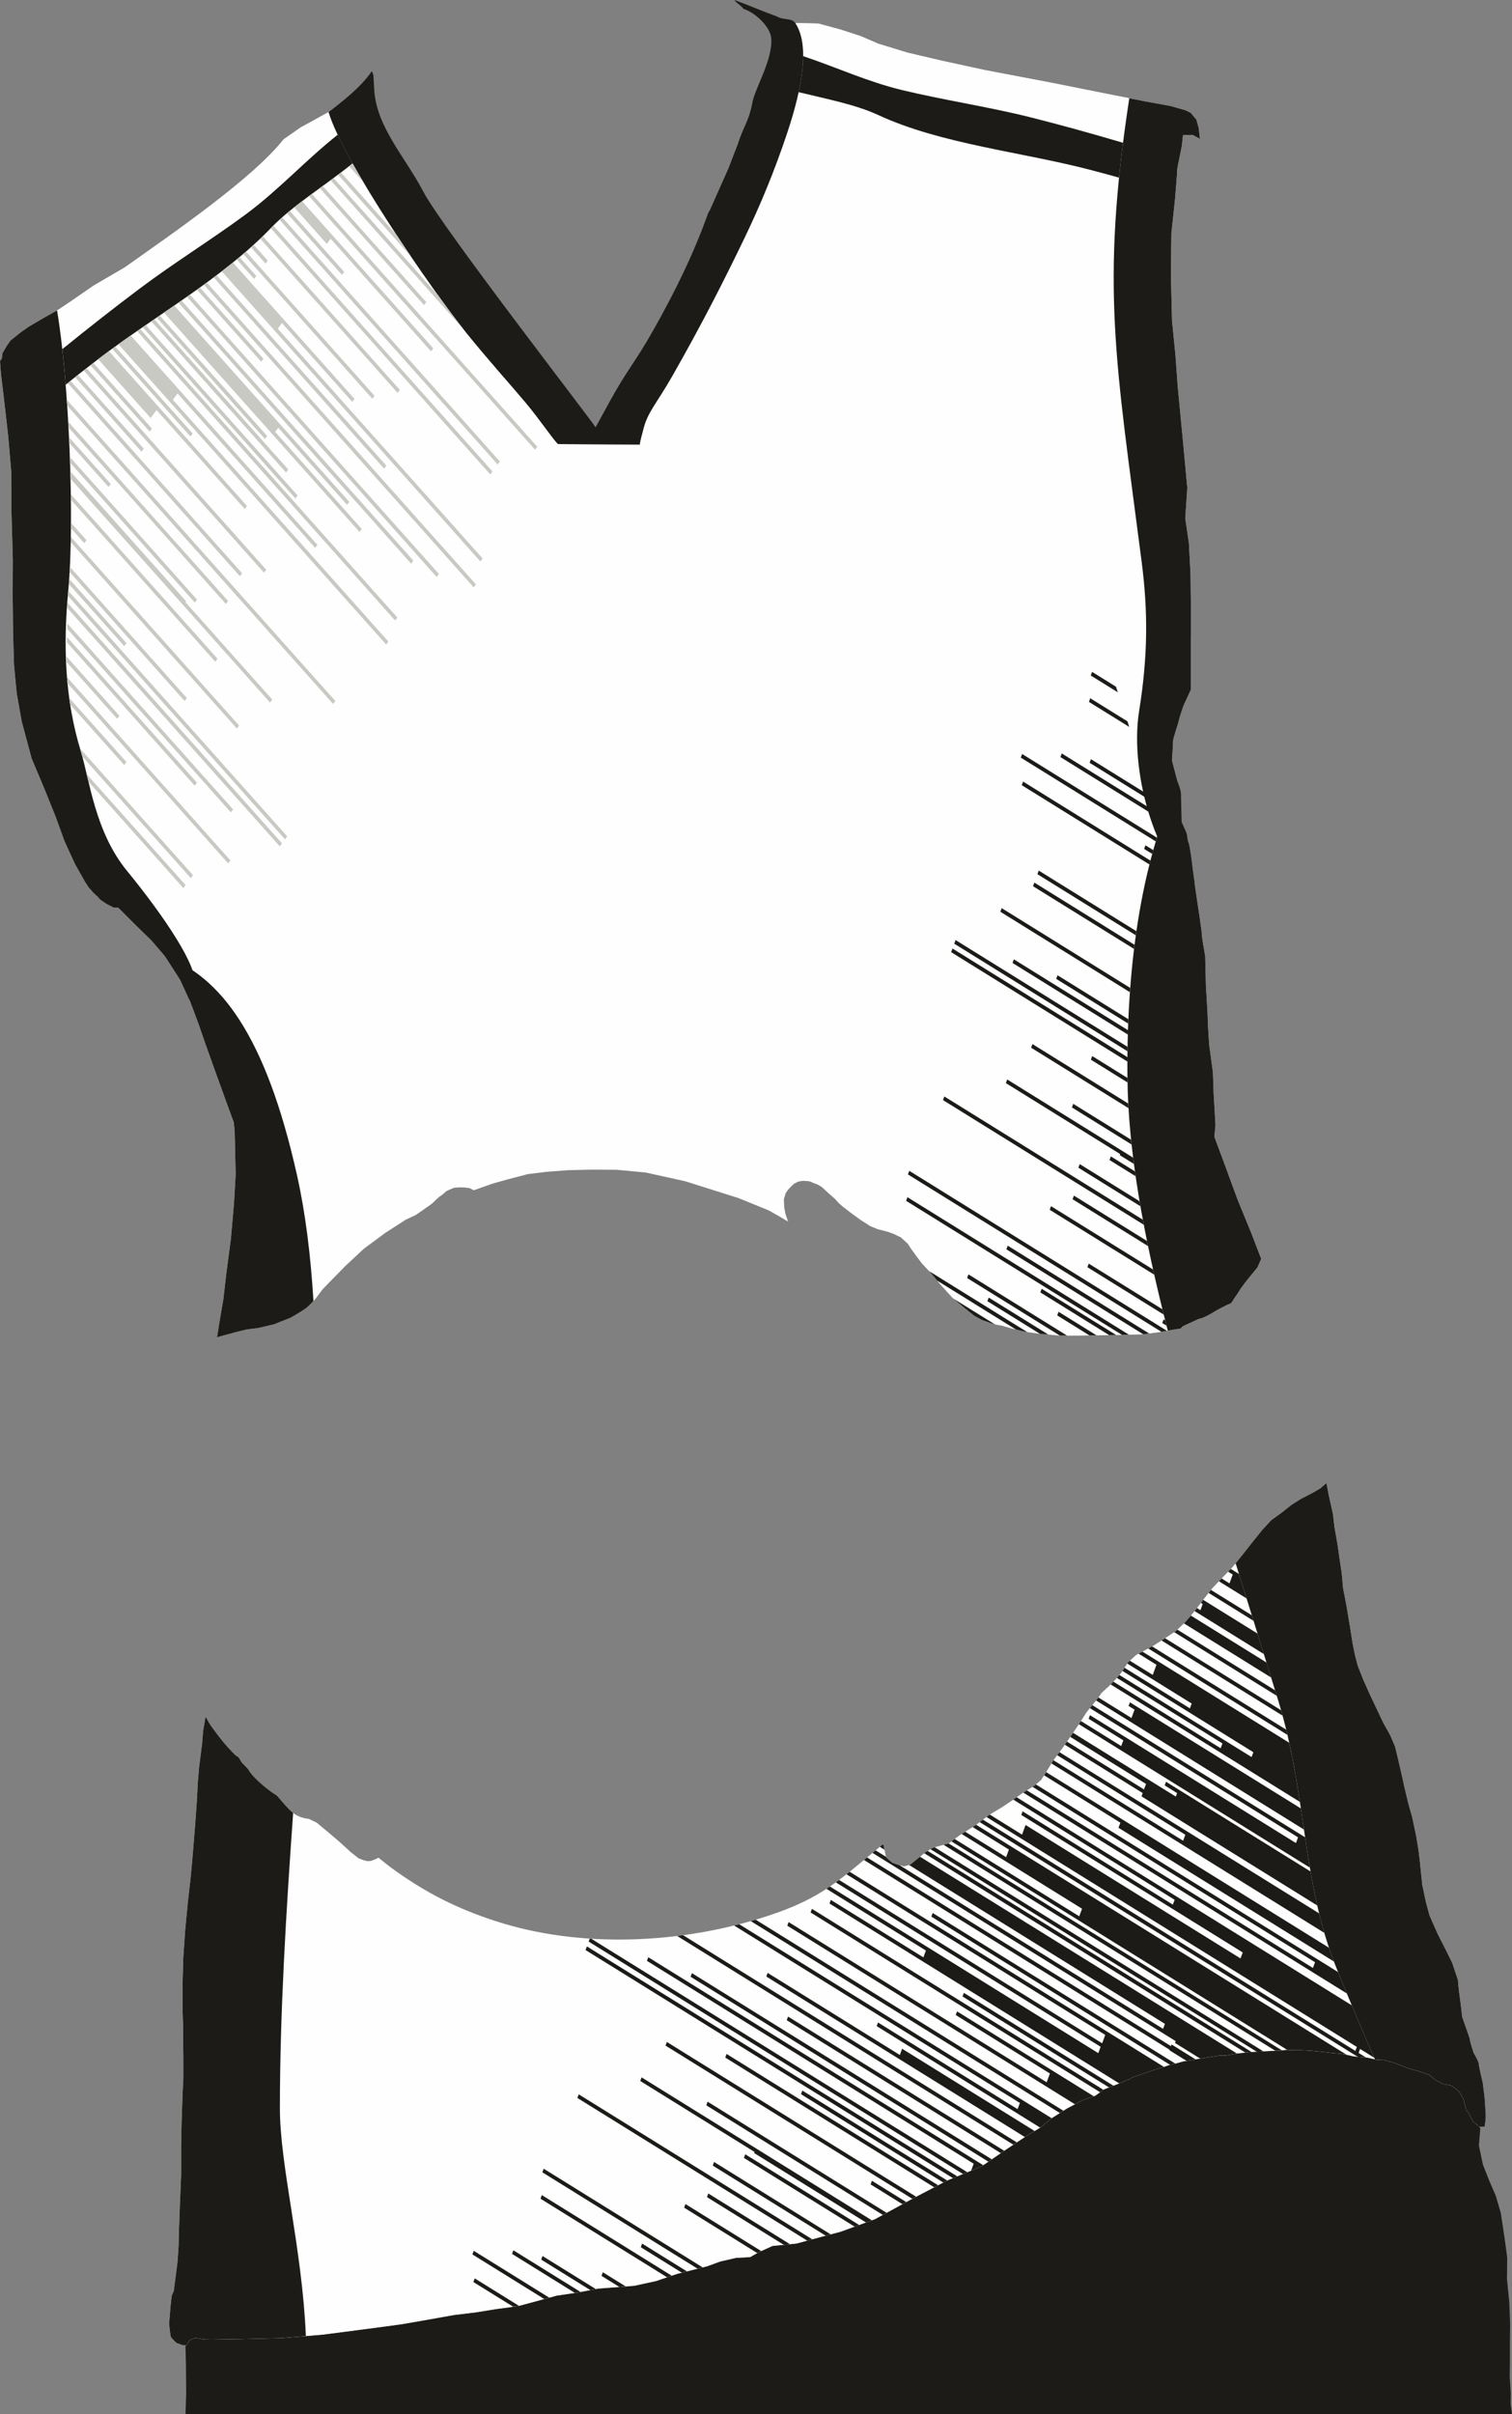 <?xml version="1.0" encoding="UTF-8"?>
<!DOCTYPE svg PUBLIC "-//W3C//DTD SVG 1.1//EN" "http://www.w3.org/Graphics/SVG/1.1/DTD/svg11.dtd">
<!-- Creator: CorelDRAW -->
<svg xmlns="http://www.w3.org/2000/svg" xml:space="preserve" width="118.945mm" height="189.849mm" version="1.1" style="shape-rendering:geometricPrecision; text-rendering:geometricPrecision; image-rendering:optimizeQuality; fill-rule:evenodd; clip-rule:evenodd"
viewBox="0 0 12287.32 19611.82"
 xmlns:xlink="http://www.w3.org/1999/xlink"
 xmlns:xodm="http://www.corel.com/coreldraw/odm/2003">
 <rect x="0" y="0" width="12287.32" height="19611.82" fill="#808080" stroke="none"/>
 <defs>
  <style type="text/css">
   <![CDATA[
    .fil1 {fill:#FEFEFE}
    .fil3 {fill:#1C1B17}
    .fil0 {fill:#1C1B17}
    .fil4 {fill:#C9C9C4}
    .fil2 {fill:#1C1B17;fill-rule:nonzero}
   ]]>
  </style>
 </defs>
 <g id="Plan_x0020_1">
  <path class="fil0" d="M1507.76 19611.82l5.41 -166.5 -1.88 -232.06 -4.15 -160.56 7.81 0.23 28.49 -43.58 41.91 -17.6 68.74 12.57 59.5 1.68 54.48 -0.85 189.03 -3.21 332.33 -8.05 337.71 -28.48 360.14 -46.91 274.71 -36.85 174.21 -30.15 254.61 -45.23 179.23 -21.78 154.11 -25.12 185.93 -25.13 112.24 -30.14 202.68 -55.28 169.19 -25.13 169.06 -32.05 291.29 -22.65 178.01 -38.83 171.53 -58.26 242.73 -61.5 106.8 -38.83 126.23 -29.13 116.51 -6.48 74.44 -42.08 106.8 -48.54 194.19 -19.42 362.49 -97.09 275.1 -100.34 320.41 -174.77 265.39 -139.17 281.94 -115.92 192.61 -132.46 173.34 -115.19 116.31 -70.46 85 -71.57 128.61 -81.64 127.49 -67.11 99.53 -34.67 72.69 -52.56 136 -52.77 45.18 -22.11 23.08 -5.76 24.03 -16.34 67.29 -22.12 38.46 -14.42 44.21 -15.38 43.26 -14.42 68.25 -20.19 46.15 -16.34 51.91 -11.54 54.8 -15.37 74.02 -11.54 48.07 -8.66 63.45 -10.57 104.79 -16.34 52.87 0 94.21 -17.3 108.63 -11.54 124.96 -6.74 79.54 -4.13 37.05 -0.87 49.13 -6.03 64.64 2.59 58.6 0 78.43 4.31 93.93 9.47 74.12 8.63 76.7 6.89c0,0 79.29,13.79 85.33,17.24 6.03,3.45 91.35,12.07 91.35,12.07l37.05 1.73 74.12 17.23 56.02 1.73 67.53 17.54 65.34 22.66 66.67 26.67 108 30.67 65.33 24 56 45.33 58.68 29.34 60 10.67 25.33 14.66 40 33.34 33.34 52c0,0 21.34,74.67 25.34,93.33 4,18.67 17.33,24.01 17.33,24.01l38.67 74.67 54.44 45.76 4.81 17.06 -10.85 134.53 32.55 154.04 52.06 132.36 52.07 119.33 41.23 141.03 30.38 201.78 21.72 159.72 -1.69 177.89 18.64 186.36 6.78 174.5 -1.69 157.56 0 138.92 -1.69 133.84 8.47 135.53 -1.69 79.63 11.86 88.74 -10779.56 0z"/>
  <g id="_2544869791312">
   <path class="fil1" d="M1412.06 18611.26c5.18,-39.63 10.36,-79.24 15.54,-118.87 4.88,-38.71 9.76,-77.43 14.64,-116.13 3.05,-43.58 6.09,-87.18 9.14,-130.76 1.06,-45.7 2.13,-91.4 3.19,-137.1 2.1,-57.28 4.2,-114.57 6.3,-171.85 3.75,-90.64 7.51,-181.29 11.26,-271.92 0,-75.76 0,-151.51 0,-227.28 1.18,-62.79 2.36,-125.58 3.53,-188.37 2.63,-80.03 5.26,-160.07 7.89,-240.1 2.18,-41.34 4.35,-82.69 6.53,-124.04 0,-56.34 0,-112.68 0,-169.02 -0.49,-36.03 -0.97,-72.05 -1.46,-108.09 0.24,-35.55 0.49,-71.08 0.72,-106.63 -2.1,-62.28 -4.19,-124.55 -6.29,-186.83 0.46,-77.58 0.94,-155.15 1.4,-232.73 1.63,-57.72 3.27,-115.43 4.91,-173.15 5.11,-75.64 10.22,-151.28 15.33,-226.91 7.22,-75.62 14.44,-151.23 21.66,-226.85 7.97,-69.93 15.96,-139.84 23.94,-209.77 5.74,-64.36 11.48,-128.71 17.22,-193.07 6.61,-81.95 13.21,-163.91 19.82,-245.86 3.94,-55.67 7.86,-111.34 11.8,-167.01 2.65,-50.93 5.32,-101.85 7.97,-152.77 3.73,-44.45 7.47,-88.9 11.2,-133.35 8.12,-63.19 16.24,-126.38 24.36,-189.57 2.57,-33.27 5.15,-66.56 7.73,-99.83 6.62,-39.44 13.25,-78.89 19.88,-118.33 14.12,24.15 28.24,48.29 42.36,72.45 68.36,93.71 119.48,161.38 201.62,241.93 8.43,5.69 16.86,11.38 25.29,17.08 8.43,13.89 16.85,27.8 25.28,41.69 0,0 49.9,49.9 53.31,56.04 35.52,63.85 128.87,139.39 185.89,181.79 15.72,10.47 31.43,20.96 47.16,31.43 19.1,22.04 38.2,44.1 57.3,66.14 64.41,73.02 102.75,110.22 201.69,122.61 21.02,10.07 42.05,20.14 63.08,30.22 33.17,27.54 66.34,55.08 99.51,82.62 28.73,24.59 57.46,49.16 86.19,73.75 29.92,27.25 59.82,54.49 89.74,81.74 22.21,17.47 44.42,34.95 66.63,52.42 78.27,30.23 85.96,31.17 160.82,-5.33 0,0 81.74,65.75 95.07,75.52 296.43,217.38 558.02,342.75 861.23,440.75 683.28,220.88 1501.56,185.97 2203.54,-42.59 446.96,-145.53 585.55,-292.64 941.99,-585.72 7.54,36.18 15.07,72.35 22.61,108.53 16.58,14.58 33.16,29.14 49.74,43.72 14.07,5.02 28.14,10.05 42.21,15.07 18.09,5.02 36.18,10.05 54.26,15.07 17.09,-5.02 34.16,-10.05 51.25,-15.07 42.21,-34.16 84.41,-68.33 126.62,-102.5 19.6,-11.56 39.19,-23.11 58.79,-34.67 42.21,-11.56 84.41,-23.11 126.62,-34.67 28.14,-21.1 56.27,-42.21 84.41,-63.31 45.23,-28.64 90.44,-57.28 135.67,-85.92 37.18,-28.14 74.36,-56.27 111.54,-84.41 30.65,-18.09 61.3,-36.18 91.95,-54.26 30.14,-20.1 60.3,-40.19 90.44,-60.3 27.63,-19.6 55.28,-39.19 82.91,-58.79 33.16,-20.6 66.32,-41.2 99.48,-61.8 17.42,-14.87 34.84,-29.73 52.26,-44.6 12.37,-18.55 24.74,-37.11 37.11,-55.66 20.88,-34.4 41.74,-68.8 62.62,-103.2 27.05,-36.33 54.11,-72.66 81.16,-108.99 36.71,-53.35 73.44,-106.68 110.15,-160.03 26.77,-41.32 53.53,-82.63 80.3,-123.95 31.45,-38.95 62.88,-77.89 94.33,-116.84 8.57,-12.86 17.16,-25.73 25.73,-38.59 21.08,-19.3 42.16,-38.58 63.24,-57.88 16.44,-16.8 32.87,-33.58 49.31,-50.38 16.44,-18.94 32.87,-37.87 49.31,-56.81 18.22,-28.23 36.45,-56.45 54.67,-84.69 22.51,-20.36 45.02,-40.73 67.53,-61.09 18.22,-9.65 36.45,-19.3 54.67,-28.95 29.66,-16.07 59.32,-32.16 88.97,-48.23 34.3,-22.16 68.6,-44.31 102.9,-66.46 25.07,-16.72 50.14,-33.44 75.21,-50.16 24.89,-23.56 49.78,-47.14 74.67,-70.7 25.95,-30.45 51.9,-60.9 77.85,-91.35 24.36,-32.04 48.73,-64.08 73.09,-96.12 22.91,-29.24 45.82,-58.5 68.74,-87.75 27.62,-28.92 55.24,-57.84 82.86,-86.76 28.59,-29.9 57.19,-59.78 85.78,-89.68 28.27,-35.09 56.54,-70.19 84.81,-105.29 25.67,-32.49 51.34,-64.99 77.01,-97.48 26.32,-32.82 52.64,-65.64 78.96,-98.46 23.72,-25.67 47.44,-51.34 71.15,-77.01 28.92,-20.79 57.84,-41.6 86.76,-62.39 25.99,-20.79 51.99,-41.59 77.98,-62.38 24.64,-15.52 49.29,-31.03 73.92,-46.55 32.51,-16.82 65.03,-33.64 97.54,-50.45 20.55,-11.96 41.1,-23.91 61.65,-35.88 16.82,-14.58 33.64,-29.14 50.45,-43.72 6.72,34.38 13.45,68.76 20.17,103.14 11.21,50.82 22.43,101.64 33.64,152.46 3.74,33.64 7.47,67.26 11.21,100.9 4.48,25.04 8.98,50.08 13.46,75.12 4.86,28.4 9.71,56.8 14.57,85.19 4.48,32.14 8.98,64.27 13.46,96.41 5.98,39.62 11.95,79.22 17.93,118.84 3.74,41.1 7.47,82.22 11.21,123.32 9.34,48.2 18.69,96.41 28.03,144.61 9.72,58.68 19.43,117.34 29.15,176.02 7.1,44.47 14.2,88.93 21.3,133.4 5.65,28.18 11.3,56.36 16.95,84.54 7.8,29.9 15.6,59.79 23.4,89.69 14.95,38.03 29.9,76.04 44.84,114.07 16.9,37.7 33.8,75.39 50.7,113.09 21.13,44.84 42.24,89.69 63.37,134.53 16.25,34.12 32.5,68.25 48.75,102.37 18.84,33.79 37.7,67.59 56.54,101.38 13,30.55 26,61.1 39,91.65 7.15,29.24 14.31,58.49 21.46,87.73 9.07,39.35 18.15,78.71 27.22,118.05 0,0 26.91,117.35 26.91,121.36 0,4.01 25.75,104.17 25.75,108.76 0,4.59 38.36,139.11 38.36,139.11 10.68,50.75 21.37,101.5 32.05,152.26 6.11,36.83 12.21,73.65 18.32,110.48 3.66,29.77 7.31,59.54 10.97,89.32 3.19,31.61 6.39,63.22 9.59,94.83 3.73,34.81 7.47,69.62 11.2,104.43 10.3,48.3 20.6,96.62 30.9,144.92 9.41,34.1 18.82,68.19 28.23,102.29 21.52,48.84 43.05,97.67 64.56,146.51 21.47,42.28 42.94,84.56 64.41,126.85 18.17,36.66 36.33,73.33 54.5,110 15.53,46.25 31.05,92.5 46.58,138.75 2.64,28.41 5.29,56.82 7.93,85.22 4.96,37.32 9.91,74.66 14.87,111.98 3.97,34.36 7.92,68.71 11.89,103.06 8.58,24.77 17.18,49.55 25.76,74.33 0,0 37.9,101.9 37.9,115.76 0,13.86 29.47,102.26 29.47,102.26 0,0 41.6,69.34 41.6,88.41 0,19.07 32.93,157.73 32.93,157.73 0,0 17.33,133.47 17.33,149.07 0,15.6 6.93,107.48 6.93,119.6 0,12.13 -8.67,83.2 -8.67,83.2 -13.81,1.39 -27.63,2.79 -41.44,4.18 -18.15,-15.26 -36.29,-30.51 -54.44,-45.76 -12.89,-24.89 -25.77,-49.78 -38.67,-74.67 0,0 -13.34,-5.34 -17.33,-24.01 -4,-18.67 -25.34,-93.33 -25.34,-93.33 -11.12,-17.33 -22.22,-34.67 -33.34,-52 -13.34,-11.12 -26.66,-22.22 -40,-33.34 -8.44,-4.89 -16.89,-9.77 -25.33,-14.66 -20,-3.55 -40,-7.12 -60,-10.67 -19.56,-9.78 -39.12,-19.56 -58.68,-29.34 -18.67,-15.11 -37.33,-30.22 -56,-45.33 -21.78,-8 -43.55,-16 -65.33,-24 -36,-10.23 -72,-20.44 -108,-30.67 -22.22,-8.89 -44.45,-17.78 -66.67,-26.67 -21.78,-7.55 -43.56,-15.11 -65.34,-22.66 -22.51,-5.85 -45.02,-11.69 -67.53,-17.54 -18.68,-0.58 -37.34,-1.15 -56.02,-1.73 -24.71,-5.74 -49.41,-11.49 -74.12,-17.23 -12.35,-0.58 -24.7,-1.15 -37.05,-1.73 0,0 -85.32,-8.62 -91.35,-12.07 -6.03,-3.45 -85.33,-17.24 -85.33,-17.24 -25.57,-2.29 -51.13,-4.6 -76.7,-6.89 -24.71,-2.87 -49.41,-5.75 -74.12,-8.63 -31.31,-3.16 -62.62,-6.31 -93.93,-9.47 -26.15,-1.44 -52.28,-2.87 -78.43,-4.31 -19.53,0 -39.07,0 -58.6,0 -21.55,-0.87 -43.09,-1.73 -64.64,-2.59 -16.37,2.01 -32.76,4.02 -49.13,6.03 -12.35,0.29 -24.7,0.58 -37.05,0.87 -26.52,1.37 -53.03,2.76 -79.54,4.13 -41.65,2.24 -83.31,4.49 -124.96,6.74 -36.21,3.84 -72.43,7.7 -108.63,11.54 -31.4,5.76 -62.81,11.54 -94.21,17.3 -17.62,0 -35.25,0 -52.87,0 -34.93,5.44 -69.86,10.9 -104.79,16.34 -21.15,3.52 -42.3,7.05 -63.45,10.57 -16.02,2.88 -32.04,5.77 -48.07,8.66 -24.67,3.84 -49.35,7.7 -74.02,11.54 -18.26,5.12 -36.54,10.25 -54.8,15.37 -17.3,3.84 -34.61,7.7 -51.91,11.54 -15.38,5.44 -30.76,10.9 -46.15,16.34 -22.75,6.72 -45.5,13.46 -68.25,20.19 -14.42,4.8 -28.84,9.62 -43.26,14.42 -14.74,5.12 -29.47,10.26 -44.21,15.38 -12.82,4.8 -25.64,9.62 -38.46,14.42 -22.43,7.38 -44.86,14.74 -67.29,22.12 -8.01,5.44 -16.02,10.9 -24.03,16.34 -7.7,1.92 -15.38,3.84 -23.08,5.76 -15.06,7.37 -30.12,14.74 -45.18,22.11 -45.33,17.59 -90.67,35.17 -136,52.77 -24.23,17.52 -48.46,35.04 -72.69,52.56 -33.18,11.56 -66.35,23.11 -99.53,34.67 -42.5,22.36 -84.99,44.74 -127.49,67.11 -42.87,27.21 -85.74,54.43 -128.61,81.64 -28.34,23.85 -56.66,47.72 -85,71.57 -38.77,23.49 -77.54,46.97 -116.31,70.46 -57.78,38.4 -115.56,76.8 -173.34,115.19 -64.2,44.15 -128.4,88.31 -192.61,132.46 -93.98,38.64 -187.96,77.28 -281.94,115.92 -88.47,46.39 -176.93,92.78 -265.39,139.17 -106.8,58.25 -213.61,116.51 -320.41,174.77 -91.7,33.45 -183.4,66.89 -275.1,100.34 -120.83,32.36 -241.66,64.73 -362.49,97.09 -64.73,6.48 -129.46,12.94 -194.19,19.42 -35.6,16.18 -71.21,32.36 -106.8,48.54 -24.81,14.03 -49.63,28.05 -74.44,42.08 -38.84,2.16 -77.67,4.32 -116.51,6.48 -42.08,9.71 -84.15,19.42 -126.23,29.13 -35.6,12.94 -71.21,25.89 -106.8,38.83 -80.91,20.5 -161.82,41 -242.73,61.5 -57.18,19.42 -114.36,38.84 -171.53,58.26 -59.34,12.94 -118.67,25.89 -178.01,38.83 -97.09,7.55 -194.2,15.1 -291.29,22.65 -56.35,10.68 -112.71,21.37 -169.06,32.05 -56.39,8.38 -112.8,16.76 -169.19,25.13 -67.56,18.43 -135.12,36.85 -202.68,55.28 -37.42,10.05 -74.82,20.09 -112.24,30.14 -61.98,8.38 -123.95,16.76 -185.93,25.13 -51.37,8.38 -102.73,16.75 -154.11,25.12 -59.74,7.26 -119.49,14.51 -179.23,21.78 -84.87,15.07 -169.74,30.15 -254.61,45.23 -58.07,10.05 -116.14,20.1 -174.21,30.15 -91.57,12.28 -183.14,24.57 -274.71,36.85 -120.05,15.64 -240.1,31.27 -360.14,46.91 -112.57,9.49 -225.14,18.99 -337.71,28.48 -110.78,2.69 -221.55,5.36 -332.33,8.05 -63.01,1.07 -126.02,2.14 -189.03,3.21 -18.16,0.28 -36.32,0.57 -54.48,0.85 -19.83,-0.56 -39.67,-1.13 -59.5,-1.68 -22.91,-4.19 -45.82,-8.38 -68.74,-12.57 -13.97,5.87 -27.94,11.74 -41.91,17.6 -9.49,14.52 -19,29.06 -28.49,43.58 -9.78,-0.28 -19.56,-0.56 -29.34,-0.84 -17.6,-6.43 -35.21,-12.85 -52.81,-19.28 0,0 -41.9,-40.23 -45.26,-51.12 -3.36,-10.9 -13.42,-102.26 -13.42,-102.26 3.64,-44.99 7.26,-89.97 10.9,-134.95 3.36,-31.01 6.7,-62.02 10.06,-93.03 5.66,-13.39 11.31,-26.79 16.97,-40.17z"/>
   <path class="fil1" d="M1763.66 10863.35l19.98 -124.86 31.63 -184.81 24.97 -216.43 36.63 -278.04 24.97 -288.03 13.21 -230.68 -3.35 -146.44 -4.47 -196.74 -6.71 -77.14 -68.18 -186.68 -85.07 -235.02 -80.63 -225.93 -54.02 -156.7 -67.85 -181.19 -79.83 -175.03 -118.73 -184.23 -116.68 -136.12 -121.75 -118.55 -146.28 -146.28 -37.92 -1.35 -55.53 -28.44 -52.82 -35.22 -21.37 -24.31 -33.33 -30.63 -40.09 -45.04 -29.73 -45.95 -82.26 -146.13 -84.06 -183.28 -73.03 -201.18 -88.19 -219.1 -106.13 -252.52 -80.46 -299.5 -40.24 -226.19c0,0 -22.34,-226.12 -22.34,-232.72 0,-6.6 -7.71,-257.49 -7.71,-257.49l-3.3 -303.71 1.1 -293.81 -10.77 -383.79 -1.98 -333.49 -23.35 -274.59 -19.29 -172.06 -20.6 -178.69 -19.95 -164.34 -8.16 -108.11 14.83 -20.77 5.94 -44.51 36.21 -61.14 28.49 -40.36 79.91 -63.95 66.86 -47.76 118.2 -69.25 127.75 -71.63 105.07 -70.44 177.47 -122.71 253.4 -147.82c387.58,-275.05 1038.15,-719.98 1291.1,-1040.73l138.77 -96.54 226.34 -124.52 -0.06 0.05c119.79,399.33 837.76,1445.07 1123.53,1797.93 186.91,230.79 356.25,416.83 476.33,560.24 124.04,148.16 251.17,338.56 267.52,338.67l661.73 4c0.93,-27.96 22.52,-98.68 26.7,-116.81 33.73,-145.83 106.52,-210.79 238.67,-442.84 228.88,-401.88 409.39,-753.09 586.75,-1121.96 125.44,-260.87 239.54,-533.84 344.41,-847.49 121.31,-362.83 187.49,-714.26 66.91,-894.97l186.38 3.8 182.58 49.44 163.55 53.25 140.74 60.87 235.82 72.26 283.88 66.72 348.68 75.65 558.08 106.38 390.52 78.1 349.17 68.92 213.64 39.05 119.46 34.46 42.02 21.15 45.52 55.1 17.97 64.69 10.78 91.05 -58.71 -32.34 -79.07 1.2c0,0 -8.38,75.46 -9.58,87.45 -1.2,11.98 -38.34,182.09 -37.14,191.68 1.2,9.59 -19.17,250.37 -19.17,250.37l-28.75 268.34 -4.02 338.48 9.35 373.78 28.03 280.33 18.69 258.52 37.82 391.94 39.54 425.12 -16.48 247.16 29.66 204.32 13.19 250.46 3.3 293.3 -1.17 266.4 0 225.3 0 153.08c0,0 -40.44,89.54 -51.99,112.65 -11.55,23.11 -40.44,112.65 -46.22,141.53 -5.77,28.88 -46.21,138.64 -46.21,164.64 0,26 -8.67,155.98 -8.67,155.98l25.99 98.21c0,0 14.45,57.77 20.23,75.1 5.77,17.33 25.99,69.33 25.99,92.44 0,23.11 2.89,95.32 2.89,95.32l2.88 138.64c0,0 34.67,75.1 40.44,92.44 5.77,17.33 5.77,54.87 14.44,72.21 8.67,17.33 23.11,121.32 23.11,121.32l14.44 115.54 28.88 202.19c0,0 43.78,280.96 43.78,310.83 0,29.86 26.89,173.25 26.89,173.25l5.97 244.94c0,0 14.94,227.01 14.94,268.83 0,41.83 11.95,212.09 11.95,212.09l29.86 218.05 5.98 173.26 14.93 256.88 -8.96 95.59 66.42 177.76 121.57 330.92 114.8 280.27 77.67 202.61 -30.61 69.59 -41.03 50.11 -51.96 64.19 -41.27 55.02 -25.22 40.5 -29.8 42.79 -12.99 21.4 -13 17.57 -33.62 13.75 -31.33 16.05 -52.73 27.51 -45.09 27.51 -45.08 23.69 -32.1 13 -22.17 5.35 -98.57 45.08 -29.8 13.76 -18.35 19.1 -59.16 8.98 -104.84 18.84 -137.83 18.85 -127.22 3.53 -147.25 3.53 -109.55 1.18 -143.71 2.36 -155.5 0 -175.51 -16.5 -107.2 -15.31 -108.37 -27.1 -74.21 -21.2 -69.5 -12.96 -95.42 -34.16 -62.44 -34.16 -89.52 -71.86 -88.35 -75.39 -94.23 -103.66 -80.1 -96.59 -71.45 -75.91 -45.8 -60.62 -43.11 -59.27 -26.27 -41.08 -56.58 -51.86 -59.95 -28.97 -46.48 -16.84 -82.17 -20.88 -61.3 -25.6 -78.8 -50.51 -82.18 -59.95 -59.95 -45.8 -32.33 -28.28 -33.01 -36.37 -51.86 -45.8 -53.88 -49.84 -31.66 -18.85 -41.08 -16.17 -28.97 -12.13 -49.17 -4.04 -41.08 6.06 -33.68 16.84 -22.23 20.88 -26.27 27.62 -20.88 29.63 -14.14 48.5 2.7 66.01c0,0 10.09,55.22 12.12,59.26 2.02,4.05 18.86,56.58 18.86,56.58l-66.01 -39.74 -90.93 -51.19 -244.83 -99.84 -434.17 -137.04 -322.33 -71.27 -236.82 -21.92 -202.82 -1.11 -185.29 4.39 -177.61 13.16 -152.4 18.64 -164.46 42.76 -121.17 34.01 -155.7 54.82 -32.89 -17.54 -44.96 -5.49 -53.72 0 -30.7 3.3 -59.2 26.31 -30.7 27.42 -28.51 19.73 -62.5 58.11 -127.18 88.81 -80.04 37.28 -166.34 107.06 -173.9 128.28 -154.03 143.45 -182.1 186.44 -58.54 78.04c0,0 -45.53,52.03 -75.88,75.88 -30.35,23.84 -125.73,78.04 -125.73,78.04l-136.58 54.19 -130.08 30.35 -88.88 10.84 -88.88 21.68 -154.39 41.8z"/>
  </g>
  <g id="_2544869790784">
   <path class="fil1" d="M9126.36 1159.98c-255.8,-75.31 -500.33,-143.58 -751.12,-206.59 -343.32,-86.27 -705.67,-139.63 -1046.09,-221.97 -281.61,-68.09 -531.26,-184.62 -802.52,-275.49l0.01 -4.16 -0.04 -9.27 -0.01 -1.47 -0.01 -0.2 -0.02 -1.27 -0.2 -10.35 -0.03 -1.35 -0.06 -1.9 -0.35 -9.79 -0.05 -1.31 -0.08 -1.5 -0.54 -10.09 -0.06 -1.24 -0.03 -0.37 -0.06 -0.9 -0.72 -10.4 -0.14 -1.78 -0.91 -10.24 -0.32 -3.26 -0.94 -8.77 -0.35 -2.96 -1.19 -9.29 -0.36 -2.67c-0.46,-3.34 -0.96,-6.63 -1.48,-9.93l-0.13 -0.86 -0.11 -0.64c-0.58,-3.57 -1.18,-7.12 -1.82,-10.63l-0.07 -0.44 -0.12 -0.67c-0.61,-3.34 -1.25,-6.65 -1.93,-9.94l-0.38 -1.86c-0.68,-3.26 -1.38,-6.5 -2.12,-9.71l-0.14 -0.65 -0.15 -0.64c-0.77,-3.35 -1.59,-6.68 -2.44,-9.99l-0.11 -0.48 -0.21 -0.8c-0.82,-3.2 -1.68,-6.36 -2.57,-9.5l-0.36 -1.25c-0.93,-3.22 -1.87,-6.4 -2.85,-9.57l-0.14 -0.46 -0.08 -0.25c-0.96,-3.05 -1.95,-6.07 -2.98,-9.08l-0.63 -1.86c-1.05,-3.04 -2.13,-6.05 -3.25,-9.04l-0.37 -0.96c-1.18,-3.11 -2.39,-6.2 -3.63,-9.25l-0.11 -0.29 -0.26 -0.59c-1.2,-2.9 -2.42,-5.76 -3.69,-8.62l-0.43 -0.99c-1.35,-3.01 -2.75,-5.99 -4.16,-8.94l-0.25 -0.51c-1.38,-2.84 -2.81,-5.67 -4.27,-8.45l-0.24 -0.45 -0.06 -0.13 -0.34 -0.62c-1.45,-2.72 -2.92,-5.4 -4.42,-8.06l-0.38 -0.69c-1.62,-2.85 -3.3,-5.65 -5,-8.42l-0.2 -0.32c-1.76,-2.84 -3.56,-5.65 -5.4,-8.41l186.38 3.8 182.58 49.44 163.55 53.25 140.74 60.87 235.82 72.26 283.88 66.72 348.68 75.65 558.08 106.38 390.52 78.1 224.12 44.24c-19.35,126.66 -36.21,246.82 -50.82,361.81z"/>
   <path class="fil1" d="M506.4 2836.13c215.41,-174.03 420.98,-335.99 633.62,-495.38 277.89,-208.29 578.82,-394.2 855.02,-597.84 268.22,-197.74 485.07,-438.82 749.28,-648.3l-6.11 -13.02 -0.02 -0.04 -1.5 -3.23 -1.49 -3.22 -1.48 -3.2 -1.47 -3.2 -4.34 -9.52 -1.42 -3.15 -5.69 -12.77 -3.75 -8.56 -0.11 -0.26 -0.11 -0.27 -0.11 -0.26 -0.11 -0.26 -0.11 -0.26 -0.11 -0.26 -0.11 -0.27 -0.11 -0.26 -0.44 -1.03 -0.11 -0.27 -4.97 -11.58 -0.11 -0.26 -0.1 -0.25 -0.11 -0.26 -0.1 -0.26 -0.11 -0.25 -0.1 -0.26 -0.03 -0.06 -2.13 -5.07 -0.11 -0.27 -0.11 -0.27 -0.1 -0.26 -0.11 -0.27 -0.11 -0.27 -0.11 -0.27 -6.17 -14.99 -0.1 -0.26 -0.24 -0.6 -2.01 -5.01 -0.11 -0.29 -0.11 -0.29 -0.12 -0.29 -0.11 -0.29 -0.11 -0.29 -0.11 -0.3 -0.11 -0.29c-1.96,-4.91 -3.83,-9.77 -5.69,-14.58l-0.11 -0.29 -0.1 -0.28 -0.11 -0.28 -0.1 -0.29 -0.11 -0.28 -0.1 -0.28 -0.89 -2.31 -0.02 -0.06 -0.11 -0.3c-2.28,-6.02 -4.45,-11.93 -6.54,-17.75l-0.1 -0.28 -0.1 -0.29 -0.48 -1.31 -0.08 -0.23c-2.33,-6.55 -4.55,-12.96 -6.61,-19.25l-0.21 -0.63c-2.06,-6.24 -3.99,-12.35 -5.78,-18.31l-0.09 -0.29 -0.08 -0.3 -0.09 -0.29 0.06 -0.05 -226.34 124.52 -138.77 96.54c-252.96,320.75 -903.52,765.68 -1291.1,1040.73l-253.4 147.82 -177.47 122.71 -105.07 70.44 -14.53 8.15 4.34 26.04 0.1 0.63 0.61 3.78 2.84 17.88 0.71 4.52 0.21 1.3 0.5 3.24 3.5 23.05 0.3 1.99 0.39 2.68 2.76 18.87 0.68 4.77 0.68 4.79 0.68 4.8 2.71 19.44 0.49 3.49 0.19 1.4 0.67 4.93 0.66 4.95 1.33 9.94 0.66 5 0.66 5.02 0.66 5.04 0.65 5.05 0.65 5.07 0.65 5.09 0.65 5.1 1.14 9 0.17 1.28 0.64 5.15 0.64 5.18 0.64 5.2 0.64 5.22 0.17 1.34 1.1 9.13 0.64 5.27 0.63 5.28 0.62 5.29 0.63 5.32 1.86 16.03 0.62 5.38 0.61 5.39 0.62 5.4 1.82 16.32 0.61 5.48 0.02 0.01z"/>
  </g>
  <g id="_2544869788960">
   <path class="fil0" d="M9177.18 798.18l125.05 24.68 213.64 39.05 119.46 34.46 42.02 21.15 45.52 55.1 17.97 64.69 10.78 91.05 -58.71 -32.34 -79.07 1.2c0,0 -8.38,75.46 -9.58,87.45 -1.2,11.98 -38.34,182.09 -37.14,191.68 1.2,9.59 -19.17,250.37 -19.17,250.37l-28.75 268.34 -4.02 338.48 9.35 373.78 28.03 280.33 18.69 258.52 37.82 391.94 39.54 425.12 -16.48 247.16 29.66 204.32 13.19 250.46 3.3 293.3 -1.17 266.4 0 225.3 0 153.08c0,0 -40.44,89.54 -51.99,112.65 -11.55,23.11 -40.44,112.65 -46.22,141.53 -5.77,28.88 -46.21,138.64 -46.21,164.64 0,26 -8.67,155.98 -8.67,155.98l25.99 98.21c0,0 14.45,57.77 20.23,75.1 5.77,17.33 25.99,69.33 25.99,92.44 0,23.11 2.89,95.32 2.89,95.32l2.88 138.64c0,0 34.67,75.1 40.44,92.44 5.77,17.33 5.77,54.87 14.44,72.21 8.67,17.33 23.11,121.32 23.11,121.32l14.44 115.54 14.44 101.1c-274.22,-92.4 -538.15,-866.56 -451.79,-1405.06 72.18,-450.06 72.48,-807.86 20.25,-1213.37 -210.34,-1632.95 -334.58,-2229.55 -100.17,-3763.75z"/>
   <path class="fil0" d="M1540.57 8125.43l-75.63 -165.8 -118.73 -184.23 -116.68 -136.12 -121.75 -118.55 -146.28 -146.28 -37.92 -1.35 -55.53 -28.44 -52.82 -35.22 -21.37 -24.31 -33.33 -30.63 -40.09 -45.04 -29.73 -45.95 -82.26 -146.13 -84.06 -183.28 -73.03 -201.18 -88.19 -219.1 -106.13 -252.52 -80.46 -299.5 -40.24 -226.19c0,0 -22.34,-226.12 -22.34,-232.72 0,-6.6 -7.71,-257.49 -7.71,-257.49l-3.3 -303.71 1.1 -293.81 -10.77 -383.79 -1.98 -333.49 -23.35 -274.59 -19.29 -172.06 -20.6 -178.69 -19.95 -164.34 -8.16 -108.11 14.83 -20.77 5.94 -44.51 36.21 -61.14 28.49 -40.36 79.91 -63.95 66.86 -47.76 118.2 -69.25 113.22 -63.48c95.39,560.06 145.63,1697.57 90.57,2283.28 -40.88,434.88 -28.41,870.08 102.09,1296.21 72.56,236.93 115.22,655.53 375.7,973.32 300.71,366.88 581.9,786.59 545.94,916.24l-37.4 134.82z"/>
   <path class="fil2" d="M6111.87 846.44c14.36,-116.95 170.8,-357.84 155.58,-536.94 -7.95,-93.62 -132.9,-209.44 -225.96,-238.07 -13.06,-23.27 -60.51,-48.18 -73.58,-71.43 170.37,62.91 177.71,71.9 348.08,134.81 46.99,29.46 118.12,9.6 146.85,52.65 120.58,180.71 54.4,532.14 -66.91,894.97 -104.87,313.66 -218.97,586.62 -344.41,847.49 -177.36,368.87 -357.87,720.08 -586.75,1121.96 -132.15,232.05 -204.94,297 -238.67,442.84 -4.18,18.13 -25.77,88.85 -26.7,116.81l-661.73 -4c-16.35,-0.1 -143.49,-190.51 -267.52,-338.67 -120.08,-143.41 -289.42,-329.45 -476.33,-560.24 -285.77,-352.86 -1003.74,-1398.6 -1123.53,-1797.93 116.24,-88.55 269.73,-209.59 351.28,-332.84 4.35,10.42 8.52,20.62 12.51,30.64 2.63,44.79 5.27,89.57 7.9,134.37 25.4,299.09 252.06,534.53 397.59,813.27 153.41,293.82 1394.78,1893.18 1400.36,1915.7l109.22 -199.75c150.25,-274.78 207.91,-320.19 361.95,-593.35 172.01,-305.04 323.44,-610.23 444.13,-948.15 5.6,-10.02 11.21,-20.04 16.82,-30.06 49.39,-111.12 98.78,-222.26 148.17,-333.38 24.7,-63.99 49.39,-127.96 74.08,-191.95 48.5,-151.57 86.93,-180.67 117.58,-328.77z"/>
  </g>
  <g id="_2544869792608">
   <g>
    <path class="fil0" d="M1412.06 18611.26c5.18,-39.63 10.36,-79.24 15.54,-118.87 4.88,-38.71 9.76,-77.43 14.64,-116.13 3.05,-43.58 6.09,-87.18 9.14,-130.76 1.06,-45.7 2.13,-91.4 3.19,-137.1 2.1,-57.28 4.2,-114.57 6.3,-171.85 3.75,-90.64 7.51,-181.29 11.26,-271.92 0,-75.76 0,-151.51 0,-227.28 1.18,-62.79 2.36,-125.58 3.53,-188.37 2.63,-80.03 5.26,-160.07 7.89,-240.1 2.18,-41.34 4.35,-82.69 6.53,-124.04 0,-56.34 0,-112.68 0,-169.02 -0.49,-36.03 -0.97,-72.05 -1.46,-108.09 0.24,-35.55 0.49,-71.08 0.72,-106.63 -2.1,-62.28 -4.19,-124.55 -6.29,-186.83 0.46,-77.58 0.94,-155.15 1.4,-232.73 1.63,-57.72 3.27,-115.43 4.91,-173.15 5.11,-75.64 10.22,-151.28 15.33,-226.91 7.22,-75.62 14.44,-151.23 21.66,-226.85 7.97,-69.93 15.96,-139.84 23.94,-209.77 5.74,-64.36 11.48,-128.71 17.22,-193.07 6.61,-81.95 13.21,-163.91 19.82,-245.86 3.94,-55.67 7.86,-111.34 11.8,-167.01 2.65,-50.93 5.32,-101.85 7.97,-152.77 3.73,-44.45 7.47,-88.9 11.2,-133.35 8.12,-63.19 16.24,-126.38 24.36,-189.57 2.57,-33.27 5.15,-66.56 7.73,-99.83 6.62,-39.44 13.25,-78.89 19.88,-118.33 14.12,24.15 28.24,48.29 42.36,72.45 68.36,93.71 119.48,161.38 201.62,241.93 8.43,5.69 16.86,11.38 25.29,17.08 8.43,13.89 16.85,27.8 25.28,41.69 0,0 49.9,49.9 53.31,56.04 35.52,63.85 128.87,139.39 185.89,181.79 15.72,10.47 31.43,20.96 47.16,31.43 19.1,22.04 38.2,44.1 57.3,66.14 27.04,30.66 49.49,55.01 73.76,73.85 -58.27,819.38 -107.64,1636.18 -107.64,2400.52 0,466.8 181.31,1137.63 211.08,1849.34l-196.24 16.55c-110.78,2.69 -221.55,5.36 -332.33,8.05 -63.01,1.07 -126.02,2.14 -189.03,3.21 -18.16,0.28 -36.32,0.57 -54.48,0.85 -19.83,-0.56 -39.67,-1.13 -59.5,-1.68 -22.91,-4.19 -45.82,-8.38 -68.74,-12.57 -13.97,5.87 -27.94,11.74 -41.91,17.6 -9.49,14.52 -19,29.06 -28.49,43.58 -9.78,-0.28 -19.56,-0.56 -29.34,-0.84 -17.6,-6.43 -35.21,-12.85 -52.81,-19.28 0,0 -41.9,-40.23 -45.26,-51.12 -3.36,-10.9 -13.42,-102.26 -13.42,-102.26 3.64,-44.99 7.26,-89.97 10.9,-134.95 3.36,-31.01 6.7,-62.02 10.06,-93.03 5.66,-13.39 11.31,-26.79 16.97,-40.17z"/>
    <path class="fil0" d="M1763.66 10863.35l19.98 -124.86 31.63 -184.81 24.97 -216.43 36.63 -278.04 24.97 -288.03 13.21 -230.68 -3.35 -146.44 -4.47 -196.74 -6.71 -77.14 -68.18 -186.68 -85.07 -235.02 -80.63 -225.93 -54.02 -156.7 -67.85 -181.19 -79.83 -175.03 -118.73 -184.23 -7.19 -8.39c445.22,163.97 817.9,629.69 1075.1,1782.4 68.61,307.49 110.64,650.32 133.2,1019.68 -16.03,17.33 -40.45,42.67 -59.13,57.35 -30.35,23.84 -125.73,78.04 -125.73,78.04l-136.58 54.19 -130.08 30.35 -88.88 10.84 -88.88 21.68 -154.39 41.8z"/>
   </g>
   <g>
    <path class="fil0" d="M9571.2 6354.14c6.76,19.57 25.05,67.66 25.05,89.65 0,23.11 2.89,95.32 2.89,95.32l2.88 138.64c0,0 34.67,75.1 40.44,92.44 5.77,17.33 5.77,54.87 14.44,72.21 8.67,17.33 23.11,121.32 23.11,121.32l14.44 115.54 28.88 202.19c0,0 43.78,280.96 43.78,310.83 0,29.86 26.89,173.25 26.89,173.25l5.97 244.94c0,0 14.94,227.01 14.94,268.83 0,41.83 11.95,212.09 11.95,212.09l29.86 218.05 5.98 173.26 14.93 256.88 -8.96 95.59 66.42 177.76 121.57 330.92 114.8 280.27 77.67 202.61 -30.61 69.59 -41.03 50.11 -51.96 64.19 -41.27 55.02 -25.22 40.5 -29.8 42.79 -12.99 21.4 -13 17.57 -33.62 13.75 -31.33 16.05 -52.73 27.51 -45.09 27.51 -45.08 23.69 -32.1 13 -22.17 5.35 -98.57 45.08 -29.8 13.76 -18.35 19.1 -59.16 8.98 -45.11 8.11c-195.16,-759.85 -322.64,-1450.16 -328.05,-2059.85 -8.77,-990.65 134.05,-1792.94 409.08,-2395.8z"/>
    <path class="fil0" d="M11173.57 16729.66c-106.37,-241.76 -210.42,-488.03 -311.62,-738.76 -286.03,-708.65 -238.46,-1407.01 -474.01,-2174.86 -117.31,-382.43 -234.13,-754.87 -346.49,-1116.58l62.28 -77.32c25.67,-32.49 51.34,-64.99 77.01,-97.48 26.32,-32.82 52.64,-65.64 78.96,-98.46 23.72,-25.67 47.44,-51.34 71.15,-77.01 28.92,-20.79 57.84,-41.6 86.76,-62.39 25.99,-20.79 51.99,-41.59 77.98,-62.38 24.64,-15.52 49.29,-31.03 73.92,-46.55 32.51,-16.82 65.03,-33.64 97.54,-50.45 20.55,-11.96 41.1,-23.91 61.65,-35.88 16.82,-14.58 33.64,-29.14 50.45,-43.72 6.72,34.38 13.45,68.76 20.17,103.14 11.21,50.82 22.43,101.64 33.64,152.46 3.74,33.64 7.47,67.26 11.21,100.9 4.48,25.04 8.98,50.08 13.46,75.12 4.86,28.4 9.71,56.8 14.57,85.19 4.48,32.14 8.98,64.27 13.46,96.41 5.98,39.62 11.95,79.22 17.93,118.84 3.74,41.1 7.47,82.22 11.21,123.32 9.34,48.2 18.69,96.41 28.03,144.61 9.72,58.68 19.43,117.34 29.15,176.02 7.1,44.47 14.2,88.93 21.3,133.4 5.65,28.18 11.3,56.36 16.95,84.54 7.8,29.9 15.6,59.79 23.4,89.69 14.95,38.03 29.9,76.04 44.84,114.07 16.9,37.7 33.8,75.39 50.7,113.09 21.13,44.84 42.24,89.69 63.37,134.53 16.25,34.12 32.5,68.25 48.75,102.37 18.84,33.79 37.7,67.59 56.54,101.38 13,30.55 26,61.1 39,91.65 7.15,29.24 14.31,58.49 21.46,87.73 9.07,39.35 18.15,78.71 27.22,118.05 0,0 26.91,117.35 26.91,121.36 0,4.01 25.75,104.17 25.75,108.76 0,4.59 38.36,139.11 38.36,139.11 10.68,50.75 21.37,101.5 32.05,152.26 6.11,36.83 12.21,73.65 18.32,110.48 3.66,29.77 7.31,59.54 10.97,89.32 3.19,31.61 6.39,63.22 9.59,94.83 3.73,34.81 7.47,69.62 11.2,104.43 10.3,48.3 20.6,96.62 30.9,144.92 9.41,34.1 18.82,68.19 28.23,102.29 21.52,48.84 43.05,97.67 64.56,146.51 21.47,42.28 42.94,84.56 64.41,126.85 18.17,36.66 36.33,73.33 54.5,110 15.53,46.25 31.05,92.5 46.58,138.75 2.64,28.41 5.29,56.82 7.93,85.22 4.96,37.32 9.91,74.66 14.87,111.98 3.97,34.36 7.92,68.71 11.89,103.06 8.58,24.77 17.18,49.55 25.76,74.33 0,0 37.9,101.9 37.9,115.76 0,13.86 29.47,102.26 29.47,102.26 0,0 41.6,69.34 41.6,88.41 0,19.07 32.93,157.73 32.93,157.73 0,0 17.33,133.47 17.33,149.07 0,15.6 6.93,107.48 6.93,119.6 0,12.13 -8.67,83.2 -8.67,83.2 -13.81,1.39 -27.63,2.79 -41.44,4.18 -18.15,-15.26 -36.29,-30.51 -54.44,-45.76 -12.89,-24.89 -25.77,-49.78 -38.67,-74.67 0,0 -13.34,-5.34 -17.33,-24.01 -4,-18.67 -25.34,-93.33 -25.34,-93.33 -11.12,-17.33 -22.22,-34.67 -33.34,-52 -13.34,-11.12 -26.66,-22.22 -40,-33.34 -8.44,-4.89 -16.89,-9.77 -25.33,-14.66 -20,-3.55 -40,-7.12 -60,-10.67 -19.56,-9.78 -39.12,-19.56 -58.68,-29.34 -18.67,-15.11 -37.33,-30.22 -56,-45.33 -21.78,-8 -43.55,-16 -65.33,-24 -36,-10.23 -72,-20.44 -108,-30.67 -22.22,-8.89 -44.45,-17.78 -66.67,-26.67 -21.78,-7.55 -43.56,-15.11 -65.34,-22.66 -22.51,-5.85 -45.02,-11.69 -67.53,-17.54 -18.68,-0.58 -37.34,-1.15 -56.02,-1.73l-12.78 -2.98z"/>
   </g>
  </g>
  <g id="_2544869792032">
   <path class="fil0" d="M9093.88 1443.19c-67.25,-19.11 -146.37,-40.41 -219.59,-59.71 -569.4,-150.06 -1225.31,-211.57 -1738.67,-449.63 -182.71,-84.73 -417.89,-129.52 -645.7,-185.35l0.04 -0.18 2.07 -9.65 0.87 -4.09 0.17 -0.81 1.01 -4.89 1 -4.88 0.99 -4.88 0.08 -0.36 0.38 -1.95 2.43 -12.24 0.29 -1.52 2.34 -12.37 0.11 -0.59 0.51 -2.65 0.39 -2.15 0.87 -4.79 1.52 -8.43 0.02 -0.13 0.18 -0.99 2.18 -12.74 0.26 -1.52 0.03 -0.14 0.21 -1.26 2.08 -12.76 0.21 -1.27 0.18 -1.12 1.79 -11.67 0.36 -2.38 0.34 -2.29 1.33 -9.3 0.5 -3.46 0.15 -1.17 0.62 -4.62 0.62 -4.61 0.15 -1.2 0.85 -6.62 0.18 -1.36 0.56 -4.57 0.55 -4.57 0.37 -3.18 0.17 -1.36 0.51 -4.53 0.51 -4.51 0.23 -2.1 0.25 -2.42 0.9 -8.88 0.44 -4.57 0.41 -4.45 0.39 -4.45 0.06 -0.68 0.32 -3.75 0.36 -4.41 0.34 -4.41 0.13 -1.9 0.44 -6.14 0.05 -0.72 0.29 -4.37 0.27 -4.35 0.24 -3.99 0.51 -9.56 0.22 -4.87 0.31 -8.12 0.19 -5.37 0.21 -8.09 0.11 -6.5 0.01 -0.39 0.05 -4.17 0.03 -4.16c271.25,90.86 520.9,207.4 802.52,275.49 340.42,82.33 702.78,135.7 1046.09,221.97 250.79,63.01 495.32,131.29 751.12,206.59 -12.45,97.98 -23.25,192.19 -32.48,283.2z"/>
   <path class="fil0" d="M533.69 3125.97c58.44,-49.52 167.45,-134.22 263.99,-208.13 459.49,-351.73 1011.3,-656.67 1404.78,-1066.32 177.47,-184.77 440.41,-343.87 663.08,-524.32l-2.19 -3.92 -2.18 -3.9 -2.17 -3.89 -8.59 -15.52 -2.13 -3.86 -2.12 -3.85 -12.53 -22.93 -2.06 -3.79 -12.16 -22.58 -1.99 -3.73 -1.98 -3.73 -1.97 -3.71 -9.73 -18.44 -1.91 -3.66 -1.91 -3.66 -1.9 -3.64 -7.49 -14.46 -1.85 -3.59 -1.84 -3.58 -1.83 -3.56 -1.82 -3.56 -8.93 -17.65 -1.76 -3.5 -1.75 -3.49 -8.56 -17.29 -1.67 -3.42 -1.67 -3.42 -1.66 -3.4 -6.52 -13.5 -1.6 -3.36 -1.59 -3.33 -1.58 -3.33 -1.57 -3.32c-264.22,209.48 -481.06,450.55 -749.28,648.3 -276.2,203.64 -577.13,389.55 -855.02,597.84 -212.64,159.39 -418.21,321.34 -633.62,495.38l-0.02 -0.01 0.46 4.28 0.48 4.28 0.46 4.3 1.39 12.92 0.46 4.33 0.45 4.34 0.46 4.35 0.45 4.35 2.72 26.31 0.44 4.41 0.45 4.42 0.44 4.43 1.77 17.81 0.44 4.47 0.43 4.47 0.43 4.49 1.74 18.03 0.42 4.52 0.43 4.53 0.42 4.53 0.42 4.56 0.42 4.56 0.85 9.13 0.41 4.58 0.42 4.59 0.41 4.6 0.41 4.6 2.47 27.76 0.4 4.65 0.4 4.65 2 23.38 0.39 4.7 0.39 4.7 0.39 4.71 0.39 4.71 0.39 4.72 0.77 9.46 0.38 4.74 0.38 4.74 0.38 4.75z"/>
  </g>
  <g id="_2544869793424">
   <path class="fil3" d="M4792.57 15748.72l12 0.77 3056.32 1896.92 -35.1 14.43 -3042.03 -1888.14 8.81 -23.99zm710.45 -21.54c16.09,-1.97 32.17,-4.01 48.23,-6.18l2711.9 1683.09 -28.18 18.72 -2731.95 -1695.63zm462.84 -84.88c13.84,-3.4 27.63,-6.89 41.4,-10.43l2539.06 1575.86 -1.92 1.21c-28.34,23.85 -56.66,47.72 -85,71.57l-6.18 3.74 -1328.51 -824.58 10.73 -29.45 1134.05 703.91 18.5 -50.67 -2322.15 -1441.15zm135.35 -35.89c13.25,-3.77 26.46,-7.61 39.64,-11.52l2500.91 1552.24 -28.81 18.29 -2511.74 -1559.02zm615.15 -262.23c9.39,-6.16 18.72,-12.4 27.99,-18.72l2180.86 1353.55 19.01 -51.65 -2151.94 -1335.62c8.87,-6.44 17.74,-12.96 26.61,-19.59l2137.85 1326.85 24.94 -68.1 -2102.65 -1304.96c8.49,-6.69 17.03,-13.49 25.63,-20.38l2553.84 1585.06 -64.25 19.01c-14.42,4.8 -28.84,9.62 -43.26,14.42 -14.74,5.12 -29.47,10.26 -44.21,15.38 -12.82,4.8 -25.64,9.62 -38.46,14.42 -22.43,7.38 -44.86,14.74 -67.29,22.12 -8.01,5.44 -16.02,10.9 -24.03,16.34 -7.7,1.92 -15.38,3.84 -23.08,5.76 -15.06,7.37 -30.12,14.74 -45.18,22.11l-12.9 5.01 -2355 -1461.64 10.8 -29.47 752.39 467.01 20.35 -55.45 -808.01 -501.47zm304.79 -234.25l24.94 -20.79 2469.72 1532.95 4.83 -13.56 195.47 121.33 -26.74 4.81 -46.58 7.26 -139.29 -86.5 1.52 -3.9 -2483.87 -1541.59zm69.22 -57.73l24.88 -20.71 84.47 52.43 0.88 4.21c16.58,14.58 33.16,29.14 49.74,43.72 14.07,5.02 28.14,10.05 42.21,15.07l15.69 4.36 2143.52 1330.45 15.01 -40.65 -2079.8 -1290.9 11.09 -3.26 78.33 -63.41 2575.38 1598.45 -93.23 17.13c-17.62,0 -35.25,0 -52.87,0 -34.93,5.44 -69.86,10.9 -104.79,16.34l-47.4 7.89 -204.56 -126.96 5.35 -14.82 -2463.91 -1529.34zm59.34 -49.29l24.95 -20.58 4.48 2.78 8.63 41.42 -38.06 -23.63zm361.57 52.34l13.4 -10.84 14.05 -8.28 2632.14 1633.59 -9.47 0.52 -41.06 4.36 -2609.05 -1619.35zm50.97 -32.99l21.22 -12.51 11.83 -3.24 2671.34 1658.07 -53.64 2.89 -2650.74 -1645.2zm106.15 -35.77l40.39 -11.05 2708.84 1681.28 -14.68 1.8c-12.35,0.29 -24.7,0.58 -37.05,0.87l-1.87 0.09 -2695.63 -1672.98zm63.31 -27.62l26.32 -19.75 1012.39 628.39 22.79 -61.62 -978.17 -607.13 28.75 -18.21 332.51 206.41 22.54 -61.71 -294.7 -182.92 26.01 -16.47 2.61 -1.97 3010.72 1868.68c-22.12,-4.21 -44.99,-8.19 -44.99,-8.19 -25.57,-2.29 -51.13,-4.6 -76.7,-6.89 -24.71,-2.87 -49.41,-5.75 -74.12,-8.63 -31.31,-3.16 -62.62,-6.31 -93.93,-9.47 -26.15,-1.44 -52.28,-2.87 -78.43,-4.31 -19.53,0 -39.07,0 -58.6,0l-55.78 -2.24 -2729.22 -1693.96zm229.73 -156.69l26.26 -19.88 3026.72 1878.55 11.94 -32.34 -3009.85 -1868.01 25.17 -19.06 1.25 -0.73 262.85 163.1 17.88 -48.83 4.8 -13.23 5.97 -16.18 1746.72 1084.27 17.91 -48.8 -1799.63 -1117.05 10.69 -29.43 1221.16 758.07 14.44 -39.3 -1311.22 -813.86 27.27 -19.35 2723.31 1690.39c59.99,143.4 120.87,285.29 182.54,425.66l-114.93 -71.35 -11.83 32.33 60.81 37.74 -26.52 -1.23c0,0 -19.71,-1.99 -40.87,-4.44l-3072.86 -1907.06zm356.4 -240.83l27.3 -16.96 2324.5 1442.7 17.09 -46.6 -2295.52 -1424.71 15.26 -9.48 11.69 -9.97 2455.74 1524.1c23.56,58.16 47.27,116.08 71.12,173.75l-2627.85 -1630.99 0.67 -1.85zm2522.14 1373.33l-1750.58 -1086.43 15.22 -41.53 -619.54 -384.54 10.75 -16.14 5.91 -9.75 2298.25 1426.48c12.5,37.29 25.83,74.58 39.99,111.91zm-2295.35 -1609.07l13.82 -22.77 2.4 -3.22 1053.87 654.14 17.92 -48.83 -1041.28 -646.28 18.38 -24.68 2110.1 1309.62c12.9,52.83 26.94,105.62 42.36,158.41l-2217.57 -1376.39zm3343.53 2075.12l0.06 0.17 -0.01 0 -0.05 -0.17zm-3234.65 -2227.07l17.44 -25.33 625.93 388.45 16.3 -44.85 -615.66 -382.2 22.69 -32.94 607.22 376.9 227.86 141.33 10.49 -28.5 -100.85 -62.59 10.8 -29.45 1174.32 728.89c16,92.31 33.8,184.29 54.69,276.13l-1428.43 -886.61 9.78 -26.6 -632.56 -392.61zm113.78 -166.9l16.69 -25.76 327.66 203.35 16.95 -46.54 -281.64 -174.76 10.77 -29.48 281.64 174.79 1392.18 864.2 17.02 -46.54 -1691.37 -1049.77 19.45 -24.09 1729.32 1073.37c12.24,82.48 24.82,164.55 38.68,246.38l-1543.82 -958.15 -333.54 -207zm1829.42 855.86l-1689.35 -1048.5 17.02 -21.09 2.08 -3.11 268.53 166.68 24.92 -68.11 -48.45 -29.98 10.77 -29.47 1389.24 862.19c8.56,57.35 16.87,114.47 25.23,171.39zm-1570.75 -1178.94l22 -22.48 871.8 541.1 14.38 -39.28 -857.89 -532.51 20.39 -23.49 1074.37 666.81 14.42 -39.3 -526.33 -326.74 -537.38 -333.53 16.65 -25.8 531.51 329.89 14.37 -39.27 -523.67 -325.02 6.05 -9.38 15.14 -13.71 186.06 115.49 30.16 -82.38 -145.41 -90.24 31.45 -16.65 124.76 77.44 1068.16 662.94c35.69,162.55 62.43,322.4 86.47,480.35l-654.45 -406.15 -883.03 -548.07zm305.35 -292.07l31.03 -16.82 1090.05 676.57c3.44,14.13 6.82,28.25 10.11,42.34l-1131.19 -702.09zm107.83 -64.81l28.64 -18.5 943.05 585.3c4.16,14.64 8.23,29.24 12.2,43.83l-983.88 -610.63zm103.08 -67.87l13.72 -9.15 11.84 -11.21 794.18 492.9 13.78 44.81 -833.52 -517.35zm787.75 368.77l-708.65 -439.83 9.29 -8.79 46.77 -54.87 614.93 381.66 37.67 121.83zm-621.67 -539.8l0.15 -0.18 18.49 -24.33 28.19 17.5 18.51 -50.65 -14.6 -9.06 18.65 -24.53 441.6 274.09 51.68 166.37 -562.68 -349.21zm478.76 79.26l-365.38 -226.79 19.12 -24.41 332.25 206.2 14.01 45zm-56.7 -182.03l-149.78 -92.94 -74.81 -46.43 21.67 -22.7 63.95 39.7 26.28 -71.66 -37.44 -23.23 21.67 -22.67 66.62 41.34 61.83 198.6zm-91.87 -282.01l2.96 -3.68 2.13 6.84 -5.09 -3.16zm845.93 -51.13l0.09 0.64 -0.01 0 -0.08 -0.64zm-1333.98 4111.8l-41.81 9.3 -0.91 0.32 -1939.22 -1203.52 10.72 -29.41 1971.22 1223.32zm-502.19 179.85l-35.86 13.89 -1190.33 -738.85 10.74 -29.43 1215.45 754.39zm-81.27 33.44l-26.98 19.51 -2352.68 -1460.32 10.68 -29.45 2368.98 1470.26zm-78.33 52.38l-88.15 30.7 -65.08 34.27 -240.27 -149.16 -2097.29 -1301.5 10.76 -29.45 2097.26 1301.52 26.15 -71.52 -765.31 -475.01 10.78 -29.45 1111.14 689.6zm-480.67 282.17l-64.88 39.31 -14.57 9.68 -2101.05 -1303.92 10.91 -29.53 1074.09 666.81 18.59 -50.69 1076.91 668.36zm-247.3 160.74l-27.62 19 -1739.67 -1079.8 10.81 -29.43 1756.49 1090.23zm-100.86 69.37l-27.58 18.97 -2420.14 -1502.14 10.73 -29.41 2436.99 1512.59zm-69.48 47.79l-13.19 9.07 -85.45 35.13 20.69 -56.48 -2655.12 -1647.89 10.77 -29.44 2655.13 1647.91 67.17 41.69zm-211.28 90.51l-35.04 14.4 -2985.57 -1852.9 10.8 -29.46 3009.82 1867.97zm-81.83 33.64l-2.02 0.84 -29.65 15.55 -1156.3 -717.59 10.81 -29.44 1177.16 730.65zm-73.96 38.56l-31.55 16.55 -1697.87 -1053.77 10.73 -29.46 1718.68 1066.68zm-178.19 93.44l-15.27 8.01 -15.98 8.72 -2005.58 -1244.76 10.77 -29.47 2026.05 1257.51zm-80.21 43.43l-31 16.91 -259 -160.74 10.8 -29.46 279.21 173.29zm-159.8 87.17l-30.98 16.9 -1434.26 -890.16 10.72 -29.46 1454.52 902.72zm-119.85 61l-47.78 17.43 -908.92 -564.2 3.26 -8.84 -928.72 -576.44 10.7 -29.43 1871.45 1161.48zm-103.6 37.79l-36.69 13.38 -899.55 -558.28 10.81 -29.46 925.43 574.36zm-231.16 76.19l-40.55 10.86 -917.75 -569.61 10.89 -29.28 947.41 588.03zm-150 40.17l-40.64 10.89 -1867.66 -1159.13 10.8 -29.48 1897.5 1177.72zm-180.78 39.67l-50.34 5.04 -624.13 -387.36 10.88 -29.53 663.59 411.86zm-233.81 55.92l-15.05 6.84 -16.84 9.52 -594.47 -368.99 10.81 -29.43 615.56 382.05zm-475.8 132.67l-41.26 10.44 -1261.5 -783.01 10.85 -29.27 1291.91 801.83zm-127.92 32.41l-41.33 10.47 -333.53 -207 10.81 -29.44 364.06 225.96zm-123.39 35.17l-37.68 12.8 -1028.79 -638.5 10.81 -29.43 1055.67 655.13zm-373.97 87.11l-51.82 4.03 -144.74 -89.82 10.78 -29.51 185.77 115.31zm-243.12 21.33l-44.43 8.42 -399.1 -247.7 10.87 -29.27 432.66 268.54zm-124.11 23.52l-23.36 4.43 -22.25 3.31 -510.85 -317.08 10.87 -29.27 545.59 338.6zm-254.18 46.37l-40.52 11.04 -583.94 -362.45 10.8 -29.47 613.66 380.88zm-245.87 66.62l-7.42 1.99 -39.32 5.31 -324.04 -201.1 10.92 -29.57 359.85 223.36z"/>
   <path class="fil3" d="M9230.42 7598.14l-799.8 -496.42 10.72 -29.44 793.81 492.66c-1.6,11.03 -3.18,22.1 -4.73,33.2zm-14.42 110.76l-821.09 -509.6 10.72 -29.44 814.51 505.55 -4.14 33.49zm-33.6 351.38l-1053.08 -653.59 10.7 -29.45 1044.9 648.48c-0.88,11.49 -1.7,23.02 -2.53,34.56zm-13.97 255l-585.2 -363.2 10.78 -29.45 575.86 357.43 -1.45 35.23zm-3.01 89.12l-936.97 -581.57 10.77 -29.45 927.28 575.57 -1.08 35.45zm-2.84 135.57l-1407.81 -873.71 10.8 -29.44 1397.57 867.39 -0.56 35.76zm-0.74 83.88l-1432.22 -888.87 10.77 -29.45 1421.67 882.33 -0.23 35.99zm0.89 169.45l-297.76 -184.81 10.8 -29.46 286.44 177.78c0.13,12.14 0.3,24.29 0.53,36.49zm785.57 655.54l17.17 46.71 -0.01 0 -17.16 -46.71zm-777.37 -446.46l-791.49 -491.29 10.72 -29.43 778.68 483.35c0.65,12.43 1.34,24.88 2.09,37.36zm914.19 810.89l19.88 48.51 -0.01 0 -19.87 -48.51zm-889.11 -515.71l-485.05 -301.07 10.8 -29.44 470.15 291.82c1.33,12.87 2.7,25.76 4.1,38.7zm19.03 158l-115.33 -71.59 3.19 -8.88 -928.74 -576.37 10.8 -29.48 1023.53 635.31c2.11,16.95 4.31,33.97 6.55,51.01zm13.82 99.84l-212.31 -131.78 10.73 -29.44 195.93 121.61c1.84,13.18 3.72,26.38 5.64,39.62zm39.01 243.79l-504.43 -313.07 10.77 -29.45 486.69 302.08c2.28,13.45 4.61,26.94 6.96,40.44zm27.42 150.46l-1631.86 -1012.84 10.8 -29.47 1613.37 1001.35 7.7 40.96zm34.4 173.22l-613.31 -380.65 10.8 -29.45 594.03 368.69 8.48 41.41zm50.33 232.27l-849.48 -527.2 10.81 -29.4 829.26 514.66 9.41 41.94zm77.16 324.13l-620.25 -384.95 10.86 -29.22 598.81 371.47 10.58 42.71zm22.63 89.95l-34.65 -21.51 10.81 -29.46 12.99 8.06 10.86 42.91zm3.54 41.8l-45.17 8.12 -2059.57 -1278.38 10.75 -29.43 2093.99 1299.69zm-144.54 22.03l-46.19 6.32 -1.85 0.05 -1112.3 -690.42 10.77 -29.43 1149.56 713.48zm-164.84 9.62l-8.56 0.24 -47.42 1.14 -1754.53 -1088.98 10.78 -29.48 1799.72 1117.09zm-103.68 2.52l-52.13 1.25 -4.01 0.04 -559.83 -347.44 10.8 -29.45 605.17 375.6zm-159.98 2.41l-1.69 0.02 -55 0.9 -261.97 -162.6 10.77 -29.41 307.89 191.09zm-238.92 2.38l-58.17 0 -753.99 -467.9 10.93 -29.52 801.23 497.42zm-152.29 -8.49l-68.82 -6.47 -426.27 -264.55 10.91 -29.53 484.18 300.55zm-171.4 -20.31l-21.01 -3.01 -70.75 -17.69 -639.67 -397.02 -51.73 -62.37 -13.64 -14.48 796.8 494.57zm-262.63 -62.31l-10.47 -1.95 -95.42 -34.16 -62.44 -34.16 -89.52 -71.86 -76.89 -65.61 334.74 207.74zm1264 -3767.4l-1034.76 -642.22 -10.81 29.47 1037.58 644.02c2.63,-10.46 5.3,-20.89 7.99,-31.27zm22.94 -85.32l-63.35 -39.32 -10.78 29.43 65.63 40.73c2.8,-10.32 5.64,-20.61 8.5,-30.85zm29.66 -101.25l-1095.31 -679.8 -10.8 29.46 1096.91 680.78c3.04,-10.19 6.11,-20.34 9.19,-30.44zm18.98 -156.35l-14.76 -45.3 -777.38 -482.46 -10.77 29.44 802.92 498.32zm-41.14 -126.11l-14.77 -45.27 -499.16 -309.81 -10.75 29.44 524.68 325.64zm-202.28 -616.93l-15 -45.43 -302.36 -187.65 -10.76 29.44 328.12 203.64zm-93.08 -281.35l-15.19 -45.62 -193.97 -120.4 -11.05 29.36 220.21 136.66z"/>
  </g>
  <path class="fil4" d="M1332.42 2539.31l885.85 993.42 703.52 789.07 18.06 -24.42 -703.48 -789.03 25.12 -33.71 558.8 626.8 18.12 -24.43 -1422.34 -1595.1c-27.85,19.18 -55.75,38.31 -83.65,57.42zm117.76 -80.97l1890.9 2120.58 18.11 -24.42 -1884.33 -2113.26 -24.68 17.1zm-23.87 5441.34l-9.94 -15.42 0.01 0.01 9.93 15.41zm-809.41 -867.31l-0.01 -0.01 -8.43 -14.98 8.44 14.99zm141.52 -4084.41l475.86 533.67 -18.03 24.42 -481.38 -539.94 23.54 -18.15zm-294.76 -426.4l4.34 26.04 0.1 0.63 -4.44 -26.67zm421.37 330.7l1121.89 1258.04 -18.06 24.45 -716.6 -803.43 -30.04 40.47 -8.09 10.99 -10 13.4 -426.47 -478.32 0.02 -0.02c28.78,-22.02 57.91,-43.88 87.35,-65.58zm50.69 -37l630.12 706.58 -18.13 24.43 -636.18 -713.43 24.18 -17.58zm202.82 -142.98l2090.25 2344.09 -18.1 24.42 -2096.76 -2351.47 24.61 -17.03zm-76.18 52.95l1516.9 1701.16 -18.12 24.4 -1118.25 -1254.21 -37.89 51.18 1750.96 1963.69 -18.12 24.43 -2175.55 -2439.78c33.09,-23.75 66.46,-47.36 100.07,-70.88zm121.9 -84.46l1234.61 1384.46 -18.11 24.42 -1241.18 -1391.9 24.68 -16.98zm69.65 -47.75l1088.6 1220.78 -18.22 24.46 -1095.21 -1228.23 24.83 -17zm44.29 -30.3l873.09 979.09 -18.13 24.42 -879.75 -986.56 24.79 -16.95zm245.07 -169.29l2023.67 2269.36 -18.25 24.49 -2030.01 -2276.6 24.59 -17.25zm81.22 -57.74l516.08 578.72 -18.04 24.41 -522.36 -585.71 24.32 -17.42zm56.26 -40.79l2186.91 2452.35 -18.27 24.46 -2192.88 -2459.13 24.25 -17.68zm79.44 -59.04l1379.18 1546.65 -18.04 24.45 -1385.02 -1553.17 23.87 -17.93zm132.61 -103.44l988.08 1108.06 -18.12 24.44 -571.31 -640.72 -34.14 45.97 1664.47 1866.46 -18.08 24.44 -2101.83 -2356.99c30.69,-23.61 61.02,-47.5 90.94,-71.66zm53.57 -43.98l136.57 153.17 -18.07 24.41 -141.41 -158.58c7.68,-6.31 15.31,-12.64 22.91,-19zm52.7 -44.83l1044.49 1171.4 -18.03 24.45 -1049.08 -1176.42c7.56,-6.46 15.11,-12.93 22.61,-19.43zm62.22 -55.18l114.43 128.32 -18.1 24.43 -118.45 -132.82c7.42,-6.62 14.78,-13.26 22.12,-19.94zm74.43 -69.89l1113.49 1248.52 -18.09 24.43 -1116.84 -1252.31c7.19,-6.84 14.34,-13.74 21.45,-20.64zm85.4 -86.05l1780.79 1997.11 -18.04 24.44 -1783.64 -2000.24 2.22 -2.28c6.13,-6.37 12.34,-12.72 18.67,-19.03zm72.04 -67.4l1768.95 1983.58 -18.12 24.43 -1772.95 -1988.18c7.28,-6.64 14.65,-13.24 22.12,-19.83zm61.69 -52.35l442.55 496.3 -18.07 24.44 -447.39 -501.75c7.56,-6.34 15.21,-12.66 22.91,-18.99zm99.85 -78.42l1066.25 1195.62 -18.22 24.46 -815.56 -914.77 -31.2 42.02 -265.44 -297.66c21,-16.65 42.43,-33.2 64.17,-49.68zm79.71 -59.37l1831.57 2053.98 -18.06 24.44 -1837.61 -2060.66 24.09 -17.77zm88.14 -64.27l841.57 943.79 -18.12 24.4 -847.64 -950.6 24.18 -17.59zm88.11 -64.47l849.96 953.18 0.01 0.02 3.72 5.17 3.71 5.14 3.7 5.12 3.05 4.23 0.64 0.87 3.68 5.08 3.67 5.06 3.66 5.03 3.64 5.01 7.24 9.96 3.61 4.95 3.59 4.92 3.57 4.9 3.56 4.88 1.73 2.37 1.83 2.48 3.54 4.83 3.52 4.79 3.51 4.78 3.5 4.75 2.83 3.86 0.65 0.87 3.47 4.7 3.45 4.68 3.45 4.65 3.42 4.63 3.42 4.61 3.4 4.58 3.38 4.55 3.37 4.52 3.36 4.49 3.34 4.47 3.33 4.44 3.31 4.41 3.29 4.39 3.27 4.36 3.25 4.33 2.6 3.47 0.64 0.84 3.22 4.28 3.21 4.25 3.19 4.23 3.17 4.18 3.16 4.16 0.41 0.56 2.73 3.57 3.12 4.1 3.11 4.07 3.09 4.05 3.07 4.01 3.05 3.99 3.04 3.95 3.02 3.93 3 3.89 2.98 3.85 5.9 7.62 2.92 3.77 2.9 3.73 2.88 3.71 5.7 7.3 2.82 3.61 2.81 3.56 2.78 3.54 2.76 3.5 5.46 6.91 -0.01 -0.02 -1083.39 -1214.95 24.05 -17.72zm60.23 -45.03l451.17 505.96 1.86 2.83 1.86 2.82 1.86 2.83 1.86 2.82 0.17 0.25 7.28 11.04 1.87 2.82 1.86 2.82 1.86 2.81 1.87 2.82 1.86 2.82 1.87 2.81 1.86 2.81 1.87 2.82 1.86 2.81 3.73 5.62 1.87 2.81 3.73 5.61 1.87 2.81 1.86 2.8 1.87 2.8 1.87 2.8 1.87 2.8 1.86 2.8 1.87 2.8 3.73 5.59 1.87 2.8 1.87 2.79 1.86 2.79 1.87 2.79 1.87 2.79 1.86 2.78 1.87 2.79 1.87 2.78 1.87 2.79 1.86 2.78 1.87 2.78 0.24 0.36 1.62 2.42 1.87 2.77 1.87 2.78 1.86 2.77 1.87 2.77 1.86 2.77 1.87 2.77 3.73 5.53 1.86 2.77 1.87 2.76 1.59 2.37 0.27 0.39 1.86 2.76 1.87 2.75 1.86 2.76 1.86 2.75 3.73 5.5 1.86 2.75 1.86 2.74 1.86 2.75 1.86 2.74 -594.34 -666.5 23.85 -17.97zm89.36 -69.71l20.85 23.39 1.12 1.96 1.11 1.96 1.12 1.96 1.13 1.97 1.12 1.96 1.12 1.97 5.64 9.88 1.13 1.97 1.14 1.98 1.14 1.98 1.14 1.98 1.15 1.98 1.14 1.99 1.15 1.98 1.15 1.99 1.15 1.99 8.07 13.99 1.17 2 1.16 2 1.17 2 1.17 2.01 1.17 2 1.17 2.01 1.17 2.01 1.18 2.01 1.18 2.01 1.17 2.01 4.72 8.08 1.19 2.02 1.19 2.02 1.19 2.02 1.19 2.04 1.19 2.02 1.2 2.04 1.19 2.02 1.2 2.04 1.2 2.04 1.2 2.04 1.2 2.04 1.21 2.05 1.2 2.04 3.63 6.13 1.21 2.05 1.21 2.05 1.22 2.05 1.21 2.05 1.22 2.06 1.22 2.05 1.22 2.06 -118.9 -133.34c7.82,-6.19 15.61,-12.4 23.34,-18.64zm-180.89 -392.56l0.23 0.44 0.01 0.01 0.22 0.65 0.23 0.64 0.23 0.65 0.22 0.65 0.23 0.65 0.23 0.65 2.3 6.74 -0.08 -0.23 -3.8 -10.86zm6.52 18.22l0.25 0.67 0.25 0.67 0.24 0.67 0.25 0.67 0.25 0.67 0.25 0.68 0.26 0.67 0.25 0.68 0.25 0.67 2.25 6.15c-2.25,-5.93 -4.38,-11.75 -6.44,-17.47l1.95 5.26zm8.24 21.9l0.27 0.7 0.27 0.69 0.28 0.7 0.27 0.7 0.27 0.69 -0.05 -0.06 -3.29 -8.47 1.98 5.04zm-2014.34 2029.82l1465.72 1643.82 18.24 -24.46 -1460.35 -1637.73 -23.61 18.37zm-69.73 54.87l540.02 605.59 18.11 -24.45 -534.75 -599.67 -23.39 18.53zm-59.86 48.45l1399.15 1568.98 18.13 -24.44 -1394.2 -1563.45c-8.16,6.62 -15.89,12.95 -23.08,18.91zm-4.04 183.45l2161.09 2423.55 18.11 -24.45 -2182.53 -2447.69c1.14,16.13 2.25,32.32 3.34,48.59zm10.61 176.9l1278.64 1433.98 18.05 -24.41 -1299.32 -1457.11 2.63 47.54zm6.21 125.82l319.25 357.97 18.07 -24.39 -339.51 -380.73c0.76,15.7 1.5,31.41 2.2,47.15zm6.32 160.07l1013.55 1136.5 18.07 -24.38 -1033.28 -1158.74 1.66 46.62zm3.83 130.64l1621.33 1818.31 18.12 -24.42 -705.3 -791.06 5.48 -7.1 -941.25 -1055.73c0.59,20.04 1.14,40.05 1.62,60zm3.1 171.03l1173.47 1315.89 18.1 -24.44 -1192.17 -1336.83 0.6 45.38zm0.38 231.06l108.12 121.24 18.11 -24.43 -125.92 -141.2c-0.07,14.9 -0.18,29.69 -0.31,44.4zm-1.68 113.4l1349.76 1513.7 18.1 -24.4 -1367.03 -1533c-0.24,14.69 -0.52,29.23 -0.83,43.7zm-9.07 242.43l934.15 1047.62 18.12 -24.39 -950.05 -1065.43c-0.69,14.27 -1.44,28.32 -2.22,42.2zm-6.46 97.23l450.09 504.71 18.03 -24.43 -465.13 -521.65c-0.95,14.02 -1.93,27.82 -2.99,41.36zm-8.3 95.23l1764.69 1978.92 18.11 -24.41 -1779.13 -1995.13 -0.55 6.04c-1.08,11.53 -2.12,23.05 -3.13,34.58zm-3.17 56.05c-0.03,14.95 0.03,29.96 -0.04,44.85l1725.44 1935.09 18.32 -24.48 -1743.71 -1955.46zm-1.18 168.62l-0.64 44.03 1330 1491.47 18.11 -24.45 -1347.47 -1511.05zm-1.97 110.51c-0.31,14.56 -0.53,29.21 -0.88,43.7l1037.85 1163.9 18.12 -24.39 -1055.09 -1183.21zm-4.29 158.2l-1.56 43.16 413.25 463.43 18.24 -24.47 -429.93 -482.11zm8.1 217.09l1305.54 1464 18.07 -24.44 -1327.96 -1489.25c1.32,16.57 2.78,33.13 4.36,49.69zm21.55 172.87l438.9 492.11 18.1 -24.45 -464.76 -521.19c2.42,17.85 5,35.7 7.76,53.53zm98.99 422.93l881.08 988.09 18.12 -24.44 -918.58 -1030.09c2.15,7.27 4.35,14.53 6.57,21.81 4.36,14.24 8.62,29.14 12.81,44.64zm49.66 203.95l771.26 864.88 18.27 -24.28 -803.96 -901.6c4.68,19.87 9.46,40.22 14.43,61z"/>
 </g>
</svg>
